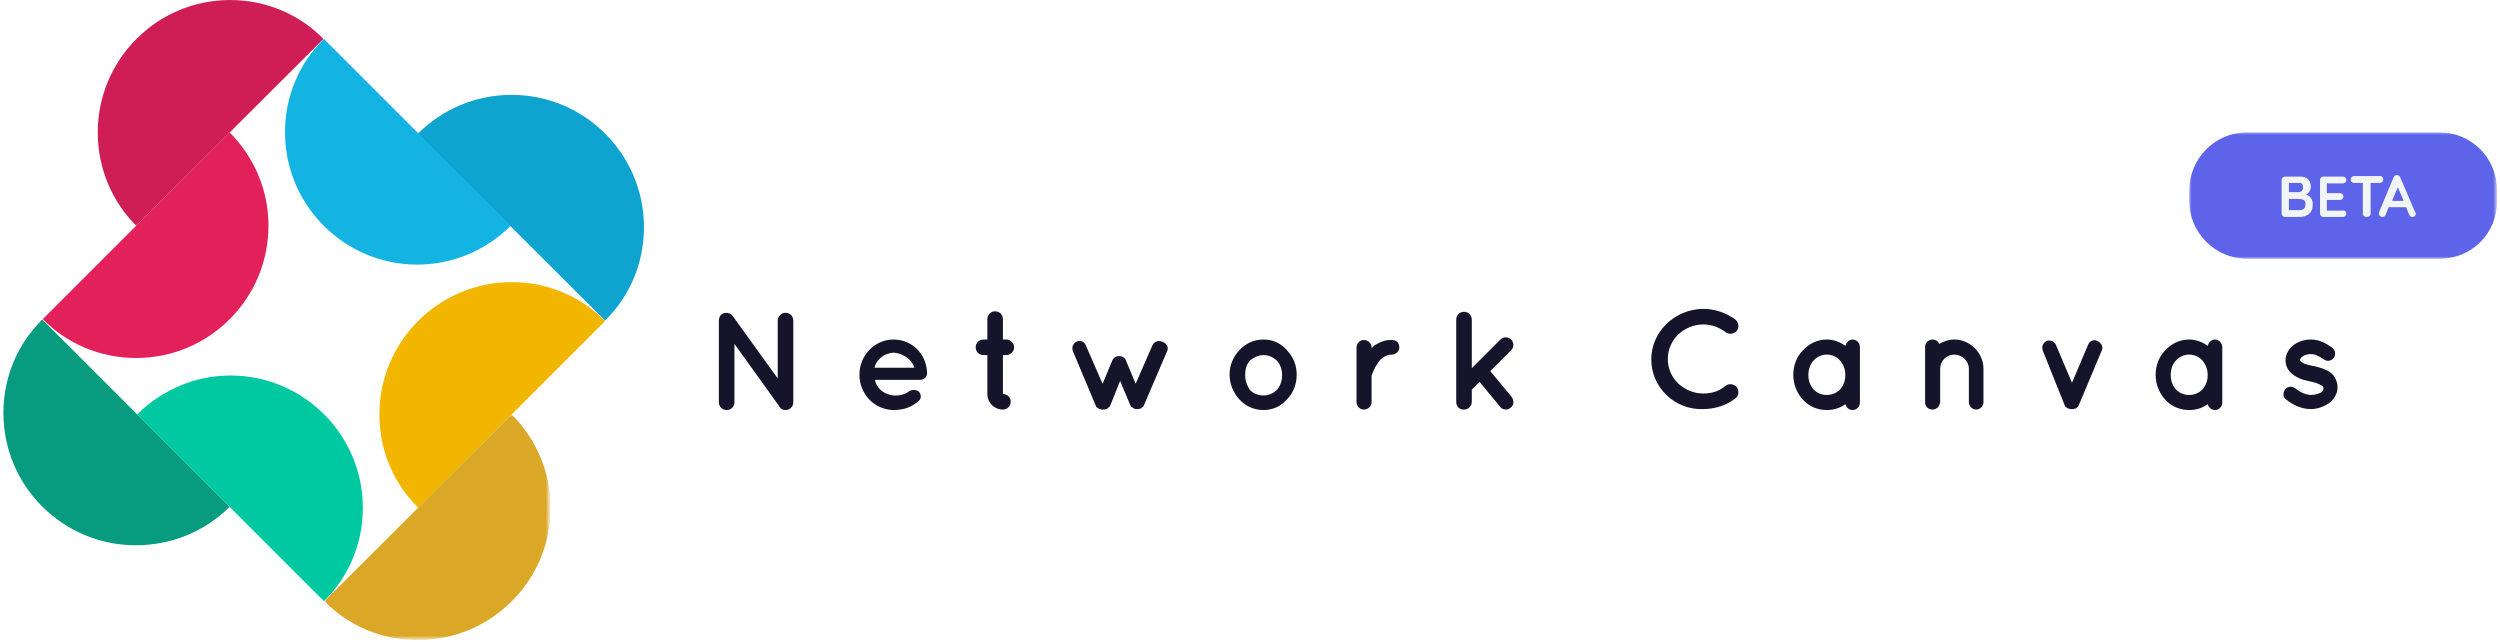 <?xml version="1.0" encoding="utf-8"?>
<!-- Generator: Adobe Illustrator 23.0.4, SVG Export Plug-In . SVG Version: 6.00 Build 0)  -->
<svg version="1.1" id="Layer_1" xmlns="http://www.w3.org/2000/svg" xmlns:xlink="http://www.w3.org/1999/xlink" x="0px" y="0px"
	 viewBox="0 0 514 132" style="enable-background:new 0 0 514 132;" xml:space="preserve">
<style type="text/css">
	.st0{fill-rule:evenodd;clip-rule:evenodd;fill:#CE1E55;}
	.st1{fill-rule:evenodd;clip-rule:evenodd;fill:#E2215B;}
	.st2{fill-rule:evenodd;clip-rule:evenodd;fill:#079B7F;}
	.st3{fill-rule:evenodd;clip-rule:evenodd;fill:#00C8A1;}
	.st4{fill-rule:evenodd;clip-rule:evenodd;fill:#F2B600;}
	.st5{filter:url(#Adobe_OpacityMaskFilter);}
	.st6{fill-rule:evenodd;clip-rule:evenodd;fill:#FFFFFF;}
	.st7{mask:url(#logo-b_1_);fill-rule:evenodd;clip-rule:evenodd;fill:#DAA727;}
	.st8{fill-rule:evenodd;clip-rule:evenodd;fill:#0FA3D0;}
	.st9{fill-rule:evenodd;clip-rule:evenodd;fill:#13B3E2;}
	.st10{fill-rule:evenodd;clip-rule:evenodd;fill:#15142A;}
	.st11{filter:url(#Adobe_OpacityMaskFilter_1_);}
	.st12{mask:url(#logo-d_1_);fill-rule:evenodd;clip-rule:evenodd;fill:#5D64E9;}
	.st13{enable-background:new    ;}
	.st14{fill:#F2F5F5;}
</style>
<g transform="translate(0 -.395)">
	<path class="st0" d="M20.1,27.6c0-15,12.2-27.2,27.2-27.2c7.5,0,14.3,3,19.2,8L28,46.8C23.1,41.9,20.1,35.1,20.1,27.6"/>
	<path class="st1" d="M47.2,27.6c4.9,4.9,8,11.7,8,19.2c0,15-12.2,27.2-27.2,27.2c-7.5,0-14.3-3-19.2-8L47.2,27.6z"/>
	<path class="st2" d="M27.9,112.5c-15,0-27.2-12.2-27.2-27.2c0-7.5,3-14.3,8-19.2l38.5,38.5C42.3,109.5,35.5,112.5,27.9,112.5"/>
	<path class="st3" d="M28.2,85.6c4.9-4.9,11.7-8,19.2-8c15,0,27.2,12.2,27.2,27.2c0,7.5-3,14.3-8,19.2L28.2,85.6z"/>
	<path class="st4" d="M78,85.6c0-15,12.2-27.2,27.2-27.2c7.5,0,14.3,3,19.2,8L86,104.8C81,99.9,78,93.1,78,85.6"/>
	<g transform="translate(66 85)">
		<defs>
			<filter id="Adobe_OpacityMaskFilter" filterUnits="userSpaceOnUse" x="0.7" y="0.6" width="46.4" height="46.4">
				<feColorMatrix  type="matrix" values="1 0 0 0 0  0 1 0 0 0  0 0 1 0 0  0 0 0 1 0"/>
			</filter>
		</defs>
		<mask maskUnits="userSpaceOnUse" x="0.7" y="0.6" width="46.4" height="46.4" id="logo-b_1_">
			<g class="st5">
				<polygon id="logo-a_1_" class="st6" points="0.7,0.6 47.2,0.6 47.2,47 0.7,47 				"/>
			</g>
		</mask>
		<path class="st7" d="M39.2,0.6c4.9,4.9,8,11.7,8,19.2C47.2,34.8,35,47,19.9,47c-7.5,0-14.3-3-19.2-8L39.2,0.6z"/>
	</g>
	<path class="st8" d="M105.2,19.9c15,0,27.2,12.2,27.2,27.2c0,7.5-3,14.3-8,19.2L85.9,27.9C90.9,22.9,97.7,19.9,105.2,19.9"/>
	<path class="st9" d="M105,46.8c-4.9,4.9-11.7,8-19.2,8c-15,0-27.2-12.2-27.2-27.2c0-7.5,3-14.3,8-19.2L105,46.8z"/>
	<path class="st10" d="M151,83.1c0,0.9-0.7,1.6-1.6,1.6c-0.9,0-1.6-0.7-1.6-1.6V66.3v0c0-0.5,0.2-1,0.6-1.3c0.7-0.5,1.7-0.3,2.2,0.3
		l9.3,12.9V66.3c0-0.8,0.7-1.6,1.6-1.6c0.9,0,1.6,0.7,1.6,1.6v16.8c0,0.9-0.7,1.6-1.6,1.6c-0.5,0-0.9-0.2-1.2-0.6
		c-0.1-0.1-0.1-0.1-0.1-0.2L151,71.1V83.1z M179.8,76h8.2c-0.3-1.2-1.8-2.9-4.3-3.1C181.2,73.1,180,74.9,179.8,76 M176.7,77.4
		c0-3.9,3.1-7.2,7-7.2c3.7,0,6.7,2.8,6.9,6.7v0.1c0,0.1,0,0.2,0,0.3c-0.1,0.7-0.7,1.2-1.5,1.2h-9.2c0.1,0.7,0.5,1.4,1,1.9
		c0.6,0.7,1.8,1.2,2.8,1.3c1,0.1,2.3-0.2,3-0.7c0.6-0.6,1.8-0.5,2.2-0.1c0.4,0.4,0.7,1.3,0,1.9c-1.4,1.3-3.1,1.9-5.2,1.9
		C179.7,84.6,176.7,81.4,176.7,77.4 M208.5,71.8c0,0.9-0.8,1.6-1.6,1.6h-0.7v8c0.9,0,1.6,0.7,1.6,1.6c0,0.9-0.7,1.6-1.6,1.6
		c-1.8,0-3.2-1.4-3.2-3.2v-8h-0.8c-0.9,0-1.6-0.7-1.6-1.6c0-0.9,0.7-1.6,1.6-1.6h0.8v-4.2c0-0.9,0.7-1.6,1.6-1.6
		c0.9,0,1.6,0.7,1.6,1.6v4.2h0.7C207.7,70.2,208.5,70.9,208.5,71.8 M240,72.5l-4.8,11.2c0,0.1-0.1,0.1-0.1,0.2c0,0,0,0,0,0
		c0,0.1-0.1,0.1-0.1,0.2c0,0-0.1,0-0.1,0c-0.1,0.1-0.1,0.1-0.2,0.1c0,0,0,0,0,0.1c-0.1,0.1-0.1,0.1-0.3,0.1c0,0,0,0,0,0
		c-0.1,0-0.1,0-0.2,0.1h-0.1c-0.1,0-0.2,0-0.3,0c-0.1,0-0.2,0-0.3,0h-0.1c-0.1,0-0.1-0.1-0.2-0.1l0,0h0c-0.1,0-0.2-0.1-0.3-0.2v0
		c-0.1,0-0.1-0.1-0.2-0.1c0,0-0.1,0-0.1,0c-0.1-0.1-0.1-0.1-0.1-0.2c0,0,0,0,0,0c-0.1-0.1-0.1-0.2-0.1-0.2l-2.1-5l-2,5
		c0,0.1-0.1,0.1-0.1,0.2v0c-0.1,0.1-0.1,0.1-0.2,0.2c0,0,0,0,0,0c-0.1,0.1-0.1,0.1-0.2,0.2c-0.1,0.1-0.2,0.1-0.3,0.2h-0.1
		c0,0,0,0,0,0c-0.1,0-0.1,0-0.2,0.1h-0.1c-0.1,0-0.2,0-0.3,0c-0.1,0-0.2,0-0.3,0h-0.1c-0.1,0-0.1-0.1-0.2-0.1c0,0,0,0-0.1,0
		c-0.1,0-0.2-0.1-0.3-0.2c0,0,0,0,0,0c0,0-0.1-0.1-0.2-0.1l-0.1,0c0-0.1-0.1-0.1-0.1-0.2c0,0,0,0,0,0c-0.1-0.1-0.1-0.2-0.1-0.2
		l-4.7-11.2c-0.3-0.8,0-1.6,0.8-2c0.7-0.3,1.6,0,1.9,0.9l3.4,7.8l2-4.8c0.3-0.6,0.8-0.9,1.4-0.9c0.6,0,1.2,0.3,1.4,0.9l2,4.8
		l3.4-7.8c0.3-0.8,1.2-1.2,1.9-0.9C239.9,70.9,240.3,71.8,240,72.5 M256,77.5c0,1.2,0.4,2.2,1,3.1c0.7,0.7,1.7,1.1,2.8,1.1
		c1,0,1.9-0.4,2.7-1.1c0.7-0.8,1.1-1.8,1.1-3.1c0-1.2-0.4-2.2-1.1-3c-0.7-0.6-1.6-1.1-2.7-1.1c-1.1,0-2,0.5-2.8,1.1
		C256.3,75.3,256,76.3,256,77.5 M254.8,82.5c-1.2-1.3-2-3.1-2-5.1c0-2,0.8-3.7,2-5c1.3-1.4,3-2.2,5-2.2c1.9,0,3.6,0.8,4.8,2.2
		c1.3,1.4,2,3.1,2,5c0,2-0.7,3.8-2,5.1c-1.2,1.4-2.9,2.2-4.8,2.2C257.8,84.7,256.1,83.9,254.8,82.5 M287.7,71.8
		c0,0.8-0.7,1.5-1.5,1.5c-0.7,0-1.2,0.2-1.7,0.5c-0.5,0.3-1,0.8-1.3,1.4c-0.7,0.9-1,2-1.2,2.4v5.5c0,0.8-0.7,1.5-1.6,1.5
		c-0.8,0-1.5-0.7-1.5-1.5V71.8c0-0.8,0.7-1.5,1.5-1.5c0.9,0,1.6,0.7,1.6,1.5V72c0.2-0.2,0.4-0.4,0.6-0.6c1-0.6,2.2-1.2,3.6-1.1
		C287.1,70.3,287.7,70.9,287.7,71.8 M299.4,83.1v-17c0-0.9,0.7-1.6,1.6-1.6c0.9,0,1.6,0.7,1.6,1.6v10l5.9-5.9c0.6-0.6,1.6-0.6,2.2,0
		c0.6,0.6,0.6,1.6,0,2.2l-4.3,4.3l4.4,5.3c0.5,0.7,0.5,1.7-0.2,2.2c-0.3,0.3-0.7,0.4-1,0.4c-0.5,0-0.9-0.2-1.2-0.6l-4.2-5.1
		l-1.6,1.6v2.5c0,0.9-0.7,1.6-1.6,1.6C300.1,84.7,299.4,83.9,299.4,83.1 M339.5,74.3c0-5.7,4.8-10.3,10.6-10.4
		c2.5,0,4.8,0.8,6.7,2.2c0.7,0.6,0.8,1.6,0.3,2.3c-0.6,0.7-1.6,0.8-2.3,0.3c-1.3-1-2.9-1.6-4.6-1.6c-2,0-3.8,0.8-5.2,2.1
		c-1.3,1.3-2.1,3.1-2.1,5c0,2,0.8,3.7,2.1,5c1.4,1.3,3.2,2.1,5.2,2.1c1.8,0,3.3-0.5,4.6-1.6c0.7-0.5,1.7-0.4,2.3,0.3
		c0.5,0.7,0.4,1.8-0.3,2.3c-1.8,1.4-4.1,2.2-6.7,2.2C344.3,84.7,339.5,80,339.5,74.3 M379.4,77.5c0-1.2-0.4-2.2-1.1-3
		c-0.7-0.8-1.7-1.2-2.7-1.2c-1,0-2,0.4-2.7,1.2c-0.7,0.7-1.1,1.8-1.1,3c0,1.2,0.4,2.2,1.1,3c0.7,0.7,1.6,1.1,2.7,1.1
		c1,0,2-0.4,2.7-1.1C379,79.7,379.4,78.7,379.4,77.5L379.4,77.5z M382.4,77.5v5.7c0,0.8-0.7,1.5-1.5,1.5c-0.7,0-1.3-0.5-1.5-1.2
		c-1.1,0.8-2.4,1.2-3.8,1.2c-2,0-3.7-0.8-4.9-2.1c-1.2-1.3-2-3.1-2-5.1c0-2,0.7-3.8,2-5.1c1.2-1.3,2.9-2.2,4.9-2.2
		c1.4,0,2.7,0.5,3.8,1.3c0.2-0.7,0.8-1.3,1.5-1.3c0.8,0,1.5,0.7,1.5,1.6V77.5z M407.8,76.2v6.9c0,0.8-0.7,1.5-1.5,1.5
		c-0.8,0-1.5-0.7-1.5-1.5v-6.9c0-1.6-1.4-2.9-3-2.9c-1.6,0-2.9,1.3-2.9,2.9v6.9c0,0.1,0,0.2-0.1,0.3c-0.1,0.7-0.8,1.2-1.5,1.2
		c-0.9,0-1.5-0.7-1.5-1.5v-6.9v-4.5c0-0.8,0.7-1.5,1.5-1.5c0.6,0,1.2,0.3,1.4,0.9c0.9-0.5,1.9-0.9,3.1-0.9
		C405.1,70.2,407.8,73,407.8,76.2 M432.1,72.5l-4.7,11.2c0,0.1-0.1,0.2-0.1,0.2c0,0,0,0,0,0c-0.1,0.1-0.1,0.1-0.2,0.2c0,0,0,0,0,0
		c-0.1,0.1-0.1,0.1-0.2,0.2c0,0,0,0,0,0c-0.1,0.1-0.1,0.1-0.2,0.1h-0.1v0c-0.1,0-0.2,0-0.2,0.1h-0.1c-0.1,0-0.2,0-0.3,0
		c-0.1,0-0.1,0-0.3,0h-0.1c-0.1,0-0.1-0.1-0.2-0.1v0h-0.1c-0.1,0-0.1-0.1-0.3-0.1c0,0,0,0,0,0c-0.1-0.1-0.1-0.1-0.2-0.2
		c0,0,0,0-0.1,0c0-0.1-0.1-0.1-0.1-0.2c0,0,0,0,0,0c-0.1,0-0.1-0.1-0.1-0.2L420,72.5c-0.3-0.8,0-1.6,0.8-2c0.7-0.3,1.6,0.1,1.9,0.8
		l3.3,7.8l3.3-7.8c0.3-0.8,1.2-1.2,1.9-0.8C432.1,70.9,432.5,71.8,432.1,72.5 M453.9,77.5c0-1.2-0.4-2.2-1.1-3
		c-0.7-0.8-1.7-1.2-2.7-1.2c-1,0-2,0.4-2.7,1.2c-0.7,0.7-1.1,1.8-1.1,3c0,1.2,0.4,2.2,1.1,3c0.7,0.7,1.6,1.1,2.7,1.1
		c1,0,2-0.4,2.7-1.1C453.5,79.7,453.9,78.7,453.9,77.5L453.9,77.5z M456.9,77.5v5.7c0,0.8-0.7,1.5-1.5,1.5c-0.7,0-1.3-0.5-1.5-1.2
		c-1.1,0.8-2.4,1.2-3.8,1.2c-2,0-3.7-0.8-4.9-2.1c-1.2-1.3-2-3.1-2-5.1c0-2,0.7-3.8,2-5.1c1.2-1.3,2.9-2.2,4.9-2.2
		c1.4,0,2.7,0.5,3.8,1.3c0.2-0.7,0.7-1.3,1.5-1.3c0.8,0,1.5,0.7,1.5,1.6V77.5z M469.8,80.5c0.5-0.7,1.5-0.8,2.2-0.2
		c0.7,0.6,2,1.3,3.2,1.3c0.8,0,1.5-0.3,2-0.5c0.4-0.3,0.5-0.6,0.5-0.9c0-0.1,0-0.2-0.1-0.3c0-0.1-0.1-0.2-0.4-0.3
		c-0.4-0.3-1.3-0.6-2.3-0.8h0c-0.9-0.2-1.8-0.4-2.5-0.8c-0.8-0.4-1.5-0.9-2-1.7c-0.3-0.5-0.5-1.2-0.5-1.8c0-1.3,0.7-2.4,1.7-3.2
		c1-0.7,2.2-1.1,3.5-1.1c2,0,3.4,1,4.3,1.6c0.7,0.5,0.9,1.4,0.5,2.1c-0.5,0.7-1.4,0.9-2.1,0.4c-0.9-0.6-1.7-1.1-2.7-1.1
		c-0.7,0-1.4,0.2-1.7,0.5c-0.4,0.3-0.5,0.5-0.5,0.7c0,0.1,0,0.1,0.1,0.2c0,0.1,0.1,0.2,0.3,0.3c0.4,0.3,1.1,0.5,2.1,0.7l0,0h0
		c1,0.2,1.8,0.4,2.7,0.8c0.8,0.3,1.6,0.9,2,1.7c0.3,0.6,0.5,1.2,0.5,1.9c0,1.4-0.8,2.6-1.8,3.3c-1,0.7-2.3,1.2-3.7,1.2
		c-2.2,0-4-1.1-5.1-2C469.4,82.1,469.3,81.2,469.8,80.5"/>
	<g transform="translate(450 27)">
		<defs>
			<filter id="Adobe_OpacityMaskFilter_1_" filterUnits="userSpaceOnUse" x="0.1" y="0.6" width="63.4" height="26">
				<feColorMatrix  type="matrix" values="1 0 0 0 0  0 1 0 0 0  0 0 1 0 0  0 0 0 1 0"/>
			</filter>
		</defs>
		<mask maskUnits="userSpaceOnUse" x="0.1" y="0.6" width="63.4" height="26" id="logo-d_1_">
			<g class="st11">
				<polygon id="logo-c_1_" class="st6" points="0.1,0.6 63.5,0.6 63.5,26.6 0.1,26.6 				"/>
			</g>
		</mask>
		<path class="st12" d="M51.6,26.6H12c-6.6,0-11.9-5.4-11.9-11.9v-2.1C0.1,6,5.4,0.6,12,0.6h39.5c6.6,0,11.9,5.3,11.9,11.9v2.1
			C63.5,21.3,58.2,26.6,51.6,26.6"/>
	</g>
	<g class="st13">
		<path class="st14" d="M475.1,41.1c0.3,0.3,0.4,0.8,0.4,1.3c0,1-0.3,1.6-0.8,2c-0.5,0.4-1.2,0.6-1.9,0.6h-3c-0.2,0-0.4-0.1-0.5-0.2
			c-0.1-0.1-0.2-0.3-0.2-0.5v-6.9c0-0.2,0.1-0.4,0.2-0.5c0.1-0.1,0.3-0.2,0.5-0.2h3c1.5,0,2.3,0.7,2.3,2.1c0,0.4-0.1,0.7-0.3,1
			c-0.2,0.3-0.4,0.5-0.7,0.7C474.5,40.5,474.9,40.7,475.1,41.1z M473.3,38.2c-0.2-0.2-0.4-0.2-0.7-0.2h-2v1.9h2
			c0.2,0,0.5-0.1,0.6-0.2c0.2-0.2,0.3-0.4,0.3-0.6C473.5,38.6,473.5,38.4,473.3,38.2z M473.7,43.3c0.2-0.2,0.3-0.5,0.3-0.9
			c0-0.5-0.1-0.8-0.4-0.9c-0.2-0.1-0.6-0.2-0.9-0.2h-2.1v2.3h2.2C473.2,43.6,473.4,43.5,473.7,43.3z"/>
		<path class="st14" d="M482.2,43.8c0.1,0.1,0.2,0.3,0.2,0.5c0,0.2-0.1,0.4-0.2,0.5c-0.1,0.1-0.3,0.2-0.5,0.2h-4
			c-0.2,0-0.4-0.1-0.5-0.2c-0.1-0.1-0.2-0.3-0.2-0.5v-6.9c0-0.2,0.1-0.4,0.2-0.5c0.1-0.1,0.3-0.2,0.5-0.2h4c0.2,0,0.4,0.1,0.5,0.2
			c0.1,0.1,0.2,0.3,0.2,0.5c0,0.2-0.1,0.4-0.2,0.5c-0.1,0.1-0.3,0.2-0.5,0.2h-3.3v2h2.7c0.2,0,0.4,0.1,0.5,0.2
			c0.1,0.1,0.2,0.3,0.2,0.5c0,0.2-0.1,0.4-0.2,0.5c-0.1,0.1-0.3,0.2-0.5,0.2h-2.7v2.2h3.3C481.9,43.6,482,43.7,482.2,43.8z"/>
	</g>
	<g class="st13">
		<path class="st14" d="M489.8,36.8c0.1,0.1,0.2,0.3,0.2,0.5s-0.1,0.4-0.2,0.5s-0.3,0.2-0.5,0.2h-1.9v6.3c0,0.2-0.1,0.4-0.2,0.5
			c-0.2,0.1-0.3,0.2-0.6,0.2s-0.4-0.1-0.6-0.2c-0.1-0.1-0.2-0.3-0.2-0.5V38H484c-0.2,0-0.4-0.1-0.5-0.2c-0.1-0.1-0.2-0.3-0.2-0.5
			c0-0.2,0.1-0.4,0.2-0.5s0.3-0.2,0.5-0.2h5.3C489.5,36.6,489.7,36.6,489.8,36.8z"/>
	</g>
	<g class="st13">
		<path class="st14" d="M496.7,44.3c0,0.2-0.1,0.4-0.2,0.5s-0.3,0.2-0.5,0.2c-0.1,0-0.3,0-0.4-0.1c-0.1-0.1-0.2-0.2-0.3-0.4
			l-0.6-1.5h-3.6l-0.6,1.5c-0.1,0.2-0.1,0.3-0.3,0.4s-0.2,0.1-0.4,0.1c-0.2,0-0.4-0.1-0.5-0.2c-0.1-0.1-0.2-0.3-0.2-0.5
			c0-0.1,0-0.1,0-0.2l3-7.2c0.1-0.2,0.2-0.3,0.3-0.4s0.3-0.1,0.4-0.1c0.1,0,0.3,0,0.4,0.1s0.2,0.2,0.3,0.4l3,7
			C496.7,44.1,496.7,44.2,496.7,44.3z M491.8,41.7h2.4l-1.2-2.8L491.8,41.7z"/>
	</g>
</g>
</svg>
